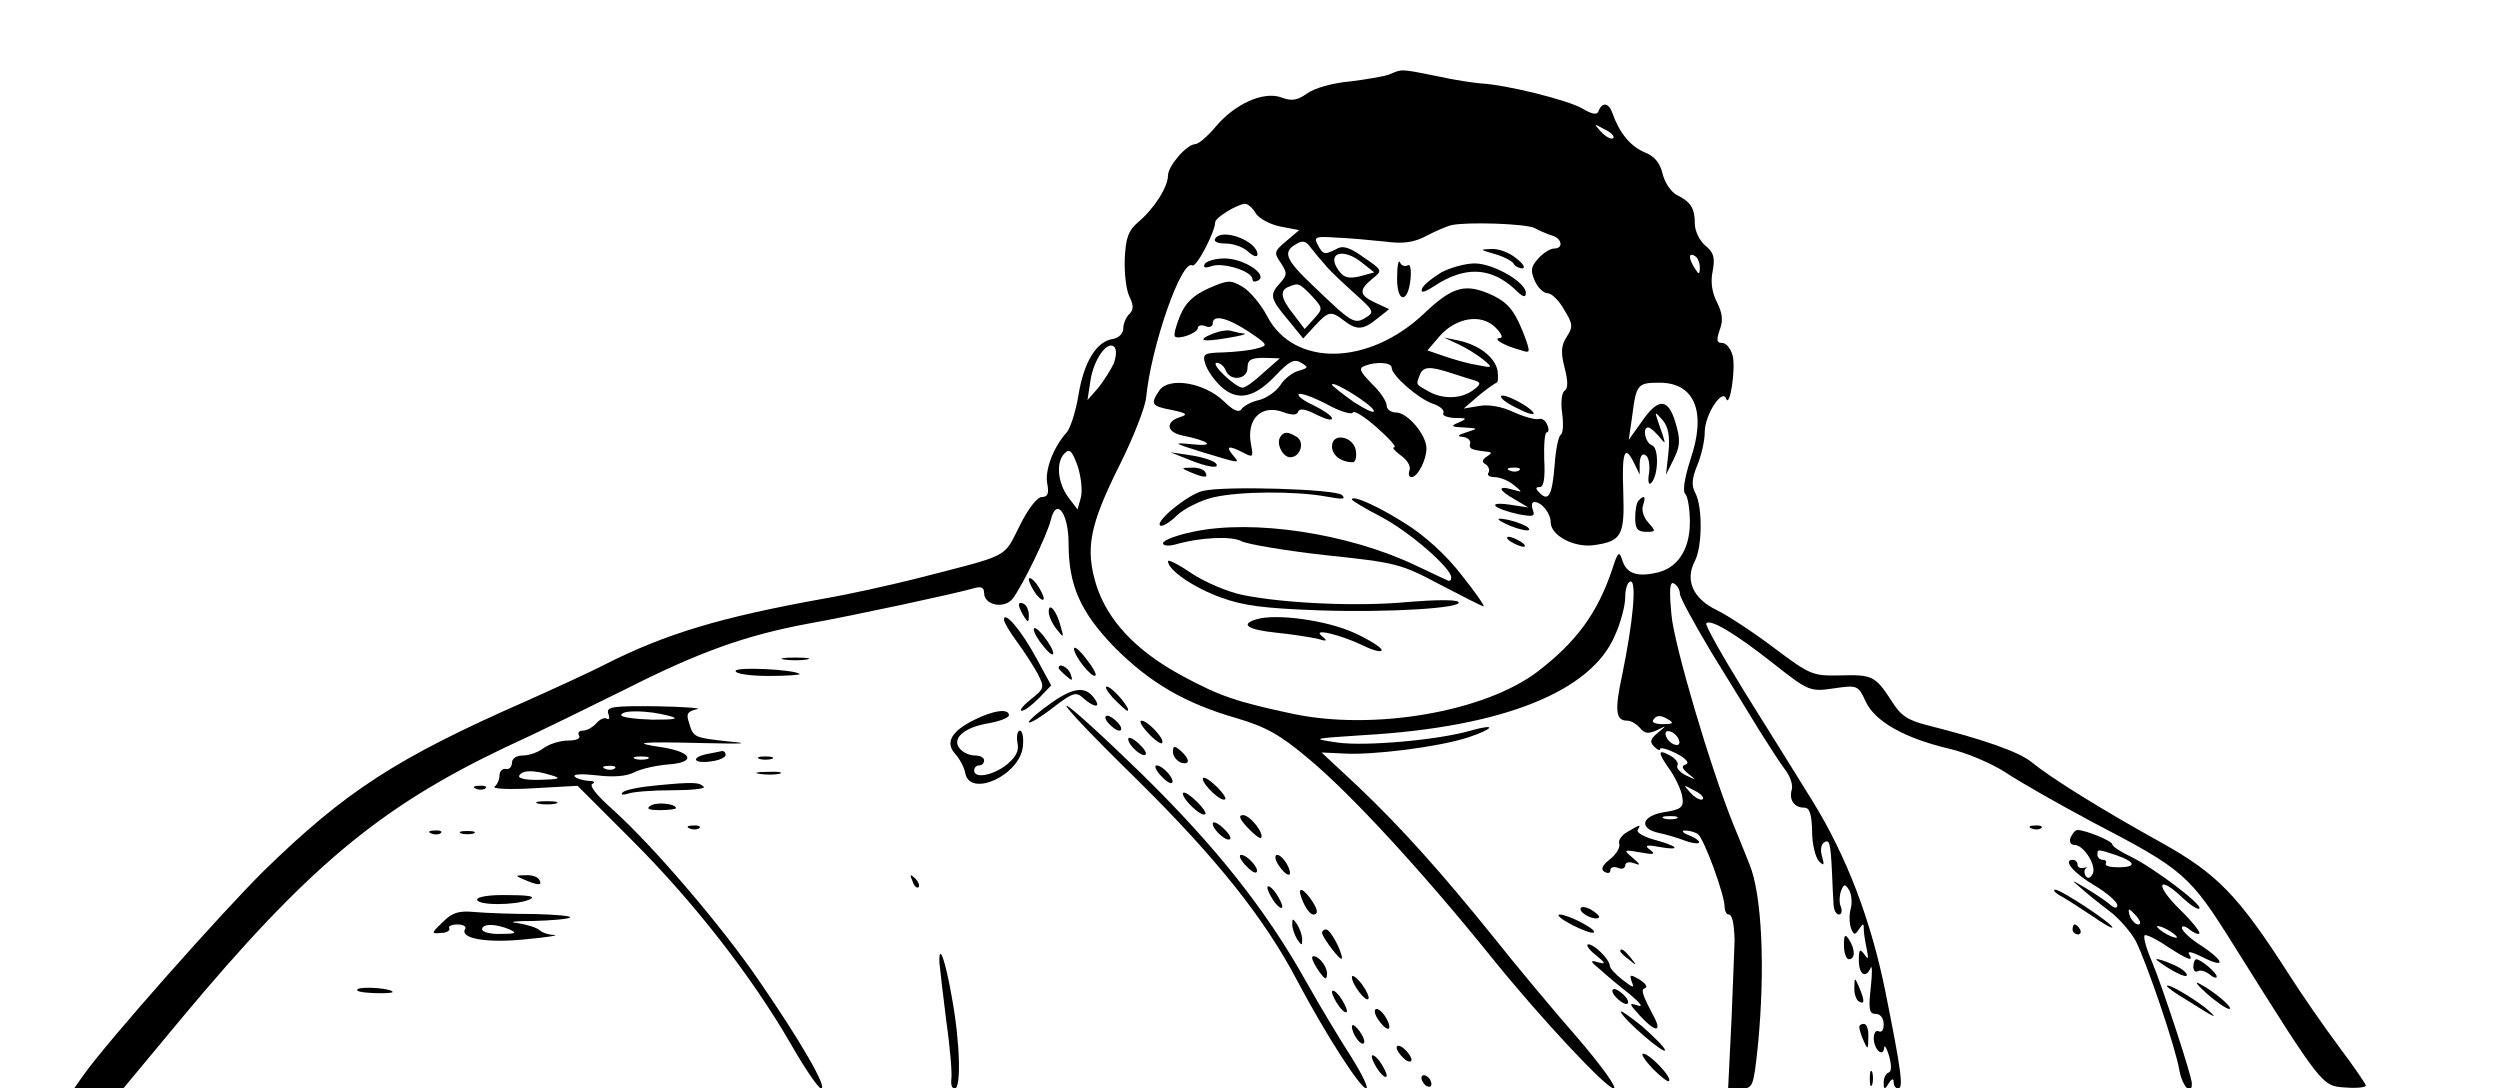 <?xml version="1.0" standalone="no"?>
<!DOCTYPE svg PUBLIC "-//W3C//DTD SVG 20010904//EN"
 "http://www.w3.org/TR/2001/REC-SVG-20010904/DTD/svg10.dtd">
<svg version="1.0" xmlns="http://www.w3.org/2000/svg"
 width="503pt" height="219pt" viewBox="0 0 503 219"
 preserveAspectRatio="xMidYMid meet">

<g transform="translate(0,219) scale(0.1,-0.1)"
fill="#000000" stroke="none">
<path d="M2795 2040 c-12 -4 -47 -10 -80 -14 -33 -3 -70 -13 -85 -24 -20 -14
-31 -16 -52 -8 -36 13 -94 -13 -133 -60 -16 -19 -34 -34 -40 -34 -17 0 -55
-44 -55 -63 0 -23 -28 -67 -59 -93 -21 -18 -26 -32 -28 -75 -1 -30 3 -64 10
-77 8 -17 8 -25 -1 -34 -7 -7 -12 -20 -12 -29 0 -10 -9 -19 -21 -21 -33 -5
-58 -46 -69 -112 -5 -32 -16 -66 -23 -75 -28 -31 -45 -77 -40 -104 4 -20 1
-27 -11 -27 -9 0 -28 -24 -45 -59 -33 -65 -16 -56 -211 -106 -52 -13 -133 -31
-180 -39 -211 -38 -321 -71 -445 -134 -27 -14 -97 -46 -155 -72 -262 -115
-365 -182 -529 -342 -85 -84 -313 -341 -363 -411 l-19 -27 49 0 50 0 118 142
c253 303 398 424 650 544 66 30 175 84 244 118 148 75 242 108 365 131 95 17
294 60 333 71 16 5 22 2 22 -9 0 -25 41 -33 58 -11 21 29 68 126 76 157 11 48
36 15 36 -47 0 -84 24 -138 93 -209 71 -71 141 -112 245 -142 58 -17 87 -33
143 -80 87 -72 231 -229 369 -400 99 -123 232 -265 247 -265 8 0 -25 46 -74
103 -49 56 -124 146 -166 199 -108 134 -186 221 -273 304 l-75 70 43 -2 c58
-4 192 13 251 32 54 18 59 29 6 14 -65 -19 -212 -32 -268 -24 -54 8 -52 8 54
15 277 16 456 87 504 200 12 26 21 61 21 78 0 17 5 31 11 31 12 0 5 -80 -17
-187 -16 -74 -13 -93 10 -93 8 0 19 -7 26 -15 9 -11 17 -12 34 -4 20 10 20 10
2 -5 -16 -13 -17 -19 -8 -28 7 -7 12 -9 12 -5 0 4 15 0 33 -9 19 -10 27 -19
19 -22 -10 -3 -8 -8 5 -19 17 -13 16 -13 -5 -3 -12 6 -20 15 -17 20 3 5 -4 14
-15 20 -26 14 -25 6 2 -32 11 -17 22 -41 23 -53 3 -19 -3 -24 -36 -29 -46 -7
-53 -33 -11 -42 15 -3 38 -10 51 -15 13 -5 26 -7 29 -5 3 3 -6 10 -19 15 -13
5 -17 10 -9 10 8 0 20 -3 26 -7 12 -8 54 -122 54 -147 0 -8 4 -15 8 -15 7 0
11 -16 12 -52 0 -7 -3 -77 -6 -155 l-7 -143 26 0 c24 0 25 3 34 87 15 156 8
303 -17 364 -12 30 -26 65 -32 79 -47 116 -120 364 -125 423 -5 52 -3 68 5 63
7 -4 12 -13 12 -21 0 -7 29 -60 63 -117 35 -57 79 -128 97 -158 19 -30 42 -66
52 -79 10 -13 16 -31 13 -40 -6 -20 5 -36 25 -36 11 0 15 -12 16 -48 0 -26 7
-53 14 -60 10 -10 11 -8 6 10 -4 12 -2 24 4 28 11 7 13 0 16 -60 1 -22 2 -50
3 -62 0 -13 5 -23 11 -23 5 0 7 7 4 15 -4 8 -3 23 0 32 6 15 8 15 16 3 5 -8 7
-25 4 -37 -4 -13 -3 -31 0 -40 6 -15 8 -15 16 -3 9 13 10 13 10 0 0 -8 3 -26
6 -40 4 -20 3 -22 -5 -10 -9 12 -11 10 -11 -12 0 -29 14 -38 24 -15 3 6 3 -12
0 -40 -5 -44 -3 -53 10 -53 9 0 16 -8 16 -21 0 -11 -4 -17 -10 -14 -5 3 -10
-3 -10 -14 0 -22 19 -40 21 -19 0 7 5 0 10 -17 5 -19 5 -31 -1 -33 -6 -2 -10
-11 -10 -20 0 -15 2 -15 10 -2 6 10 10 11 10 3 0 -7 4 -13 9 -13 11 0 7 32
-25 192 -29 145 -78 274 -147 386 -30 48 -91 147 -137 220 -45 73 -80 135 -77
138 9 9 59 -21 135 -81 71 -56 74 -57 122 -50 47 7 49 6 64 -27 19 -40 78 -73
166 -94 36 -8 87 -30 115 -48 28 -19 106 -63 173 -99 186 -97 197 -106 287
-250 178 -284 177 -282 223 -285 23 -2 42 0 42 4 0 3 -24 38 -54 78 -29 39
-75 105 -101 146 -102 159 -144 202 -257 265 -121 67 -222 130 -261 162 -26
21 -99 46 -210 74 -39 10 -53 19 -72 50 -32 49 -38 52 -104 50 -54 -1 -59 1
-131 55 -41 31 -94 66 -117 77 -47 23 -63 60 -43 98 15 28 16 109 1 137 -8 15
-7 29 4 56 8 19 15 49 15 67 0 34 35 88 43 67 7 -21 20 60 13 87 -4 14 -13 25
-21 25 -11 0 -12 5 -5 26 7 18 6 33 -5 55 -10 19 -14 41 -9 64 5 27 2 37 -15
51 -12 10 -21 30 -21 44 0 31 -8 44 -37 58 -12 7 -24 26 -28 43 -5 21 -16 35
-37 43 -28 12 -50 39 -64 79 -7 20 -20 22 -27 5 -3 -10 -12 -9 -34 4 -30 17
-151 47 -202 50 -15 1 -55 7 -91 15 -74 15 -69 14 -95 3z m451 -128 c-4 -3
-14 2 -24 12 -16 18 -16 18 6 6 13 -6 21 -14 18 -18z m-719 -152 c7 -10 29
-22 50 -26 l37 -7 -26 -22 c-25 -21 -25 -24 -11 -44 13 -20 13 -24 -1 -40 -22
-24 -21 -31 15 -74 l31 -38 24 26 c27 29 32 30 58 10 26 -20 39 -19 67 4 l24
19 -28 13 c-32 15 -34 25 -6 48 21 17 21 17 -17 43 -28 20 -42 25 -55 17 -24
-12 -27 -12 -38 9 -8 15 -4 17 37 14 26 -1 70 -5 98 -8 38 -5 59 -2 85 12 19
10 41 19 49 21 32 7 151 3 168 -6 9 -5 25 -12 35 -15 20 -6 23 -26 4 -26 -8 0
-22 -9 -32 -20 -15 -17 -16 -24 -7 -45 6 -14 18 -25 26 -25 8 0 23 -15 33 -33
18 -29 18 -35 5 -55 -11 -17 -12 -31 -4 -62 7 -27 7 -42 0 -46 -6 -4 -8 -24
-5 -45 3 -22 2 -41 -3 -44 -4 -2 -10 -29 -12 -60 -5 -61 -12 -75 -30 -57 -9 9
-9 12 0 12 8 0 11 18 9 55 -1 30 1 55 5 55 4 0 5 7 1 15 -3 9 -11 14 -17 12
-6 -2 -29 4 -51 14 -23 11 -51 16 -70 12 l-30 -5 30 26 c17 14 33 25 36 26 3
0 4 11 2 25 -6 27 -37 51 -79 60 l-29 6 30 -14 c17 -8 39 -22 50 -31 19 -16
19 -17 -15 -10 -19 3 -49 12 -66 18 l-32 11 24 28 c33 38 84 47 113 18 12 -12
16 -21 9 -21 -16 -1 7 -15 40 -24 21 -7 21 -6 12 21 -20 54 -33 72 -65 88 -56
26 -81 20 -140 -36 -111 -105 -261 -108 -315 -6 -13 25 -36 52 -50 60 -24 14
-29 14 -68 -3 -31 -14 -47 -29 -58 -56 -8 -20 -13 -38 -10 -41 7 -7 46 7 46
17 0 5 7 7 15 4 8 -4 15 -1 15 5 0 19 29 12 72 -16 40 -27 40 -28 17 -34 -13
-4 -43 -7 -67 -8 -40 -1 -43 -3 -37 -23 4 -13 18 -33 32 -46 33 -30 67 -23
111 24 26 27 36 33 50 24 15 -9 15 -10 -5 -16 -12 -3 -29 -16 -37 -29 -8 -12
-27 -26 -43 -30 -15 -3 -31 -12 -35 -18 -5 -8 -17 -3 -36 16 -39 37 -109 49
-129 22 -19 -28 -17 -32 25 -40 29 -6 33 -9 17 -14 -30 -9 -29 -30 3 -37 55
-11 69 -23 22 -18 -42 4 -41 3 20 -16 79 -24 75 -23 60 -5 -15 18 -7 19 22 4
19 -10 20 -9 15 17 -10 52 22 82 67 64 17 -6 26 -5 28 2 3 7 15 5 36 -6 18 -9
32 -13 32 -8 0 5 -16 16 -36 26 -20 9 -34 19 -31 23 4 3 29 -6 56 -20 27 -15
51 -22 53 -17 2 5 23 -8 48 -30 25 -22 41 -40 35 -40 -5 0 1 -7 13 -16 13 -9
21 -22 18 -30 -3 -8 -1 -14 4 -14 12 0 30 34 30 58 0 27 -38 72 -61 72 -10 0
-19 6 -19 14 0 8 -13 28 -30 44 -24 25 -27 31 -14 36 24 9 54 7 54 -4 0 -15
52 -61 82 -72 16 -5 25 -14 22 -19 -3 -5 7 -9 23 -10 25 0 26 -1 8 -9 -17 -7
-16 -9 10 -10 30 -2 30 -2 5 -10 -17 -5 -19 -8 -7 -9 9 -1 16 -6 15 -13 -3
-11 1 -13 35 -17 9 -1 9 -3 -2 -10 -9 -6 -10 -11 -2 -15 6 -4 9 -12 6 -17 -4
-5 2 -9 12 -9 11 0 28 -7 39 -16 18 -15 18 -15 -3 -9 -31 9 -29 -1 5 -20 l27
-16 -40 6 c-46 6 -29 -9 22 -20 28 -5 32 -4 27 9 -3 9 -2 16 3 16 15 0 33 -23
33 -41 0 -26 46 -51 86 -46 57 8 63 19 60 108 -3 81 3 96 22 57 l11 -23 0 23
c1 14 5 21 12 16 6 -3 9 -19 7 -35 -3 -17 -1 -26 4 -21 15 15 16 71 2 76 -14
5 -20 36 -8 36 4 0 13 -8 21 -17 14 -17 14 -17 9 0 -3 9 -9 25 -12 35 -5 14
-3 13 11 -3 12 -14 15 -33 12 -65 l-5 -45 16 32 c13 27 13 39 3 73 -15 50 -35
50 -69 0 l-25 -35 7 48 c8 64 11 67 55 67 71 0 95 -59 62 -155 -12 -38 -16
-64 -10 -69 5 -6 9 -31 9 -57 0 -56 -26 -94 -70 -102 -38 -8 -58 0 -66 26 -6
19 -9 17 -20 -18 -30 -89 -72 -146 -150 -206 -106 -81 -330 -120 -494 -85
-112 24 -145 35 -221 76 -93 50 -150 111 -173 182 -23 74 -14 121 47 243 27
54 51 115 53 135 10 103 71 279 93 266 8 -5 46 68 46 87 0 9 44 36 60 37 6 0
16 -9 22 -20z m141 -105 c9 -11 36 -36 58 -56 38 -34 40 -37 22 -48 -23 -14
-28 -11 -105 63 -57 54 -63 69 -35 85 13 8 20 6 29 -7 7 -9 21 -26 31 -37z
m73 6 l24 -19 -29 -8 c-22 -5 -32 -3 -42 11 -27 36 8 48 47 16z m679 -9 c0
-15 -2 -15 -10 -2 -13 20 -13 33 0 25 6 -3 10 -14 10 -23z m-781 -57 c23 -25
23 -26 5 -46 l-19 -21 -22 29 c-26 32 -29 49 -10 56 19 8 21 8 46 -18z m-398
-136 c-6 -13 -20 -35 -31 -49 l-22 -25 6 39 c6 42 34 82 48 68 5 -5 4 -19 -1
-33z m301 -19 c-18 -17 -36 -30 -42 -30 -14 0 -66 49 -52 50 7 0 15 -7 18 -15
9 -23 44 -19 44 5 0 16 7 20 33 20 l32 -1 -33 -29z m379 -1 c19 -6 40 -13 48
-15 11 -4 10 -8 -5 -19 -23 -17 -58 -19 -87 -4 -29 16 -28 14 -21 33 7 19 19
20 65 5z m-157 -75 c3 -7 -15 1 -40 17 -24 17 -44 33 -44 35 0 10 79 -39 84
-52z m-589 -174 l-7 -25 -19 25 c-21 29 -25 70 -7 88 10 10 15 5 26 -25 7 -21
10 -49 7 -63z m882 54 c-3 -3 -12 -4 -19 -1 -8 3 -5 6 6 6 11 1 17 -2 13 -5z
m302 -503 c9 -6 6 -8 -13 -8 -14 0 -23 3 -20 8 7 11 15 11 33 0z m19 -40 c3
-8 -1 -12 -9 -9 -7 2 -15 10 -17 17 -3 8 1 12 9 9 7 -2 15 -10 17 -17z m48
-119 c-4 -3 -14 2 -24 12 -16 18 -16 18 6 6 13 -6 21 -14 18 -18z m-53 -39
c-7 -2 -19 -2 -25 0 -7 3 -2 5 12 5 14 0 19 -2 13 -5z"/>
<path d="M2445 1710 c-4 -6 5 -10 21 -10 15 0 36 -7 46 -17 10 -9 18 -11 18
-5 0 27 -71 54 -85 32z"/>
<path d="M3007 1679 c18 -5 35 -14 38 -19 3 -6 12 -10 18 -10 7 1 1 10 -12 20
-13 11 -35 20 -50 19 -25 -1 -24 -1 6 -10z"/>
<path d="M2424 1659 c-4 -8 1 -9 15 -4 24 7 81 -11 81 -27 0 -5 5 -6 12 -2 19
12 -30 44 -68 44 -18 0 -36 -5 -40 -11z"/>
<path d="M2811 1632 c-1 -52 22 -54 27 -3 2 20 -1 31 -6 27 -6 -3 -13 0 -15 6
-3 7 -6 -6 -6 -30z"/>
<path d="M2900 1642 c-18 -11 -36 -25 -39 -33 -3 -9 4 -8 24 5 62 41 114 39
163 -6 16 -16 22 -18 22 -7 0 21 -65 59 -103 59 -18 0 -48 -8 -67 -18z"/>
<path d="M2441 1519 c-35 -14 -23 -18 29 -9 25 4 40 8 33 9 -6 0 -17 3 -25 5
-7 3 -24 0 -37 -5z"/>
<path d="M3020 1392 c0 -5 16 -16 36 -25 19 -10 33 -13 29 -7 -9 14 -65 42
-65 32z"/>
<path d="M2576 1311 c-9 -14 5 -41 20 -41 20 0 30 30 13 41 -18 11 -26 11 -33
0z"/>
<path d="M2680 1292 c0 -18 18 -32 42 -32 5 0 8 10 6 23 -4 29 -48 38 -48 9z"/>
<path d="M2390 1266 c41 -17 68 -20 55 -7 -6 5 -28 12 -50 15 l-40 6 35 -14z"/>
<path d="M2395 1240 c28 -12 37 -12 30 0 -3 6 -16 10 -28 9 -21 0 -21 -1 -2
-9z"/>
<path d="M2419 1202 c-30 -8 -94 -60 -85 -69 3 -4 19 5 34 20 15 14 47 30 72
36 54 13 168 13 228 2 33 -6 41 -6 32 3 -12 12 -239 19 -281 8z"/>
<path d="M2720 1185 c0 -2 26 -18 59 -35 57 -30 141 -103 141 -122 0 -5 -3 -8
-7 -6 -5 2 -34 16 -66 31 -135 64 -326 93 -447 67 -33 -7 -60 -17 -60 -23 0
-5 10 -6 23 -3 51 15 115 18 135 7 12 -6 88 -19 169 -28 142 -15 151 -17 230
-59 46 -24 85 -44 88 -44 3 0 -17 29 -45 64 -31 40 -74 79 -113 103 -55 35
-107 58 -107 48z"/>
<path d="M3297 1183 c-4 -3 -7 -19 -7 -35 0 -22 5 -28 22 -28 20 0 20 1 4 19
-9 10 -14 25 -10 35 6 17 2 21 -9 9z"/>
<path d="M3020 1141 c24 -14 66 -25 55 -13 -5 5 -23 12 -40 16 -20 4 -25 3
-15 -3z"/>
<path d="M3040 1100 c8 -5 20 -10 25 -10 6 0 3 5 -5 10 -8 5 -19 10 -25 10 -5
0 -3 -5 5 -10z"/>
<path d="M2350 1061 c0 -18 51 -53 106 -73 46 -17 89 -22 197 -26 145 -5 295
5 281 17 -5 5 -49 4 -99 0 -101 -10 -253 -3 -335 14 -30 6 -76 26 -102 43 -26
18 -48 29 -48 25z"/>
<path d="M2528 944 c-34 -10 -18 -21 40 -27 31 -3 68 -9 82 -12 20 -6 22 -5
10 5 -22 17 35 4 83 -19 20 -10 37 -14 37 -9 0 5 -25 21 -56 35 -55 25 -156
39 -196 27z"/>
<path d="M2070 1024 c0 -5 7 -19 15 -30 8 -10 15 -14 15 -8 0 5 -7 19 -15 30
-8 10 -15 14 -15 8z"/>
<path d="M2050 973 c0 -4 5 -15 10 -23 8 -13 10 -13 10 2 0 9 -4 20 -10 23 -5
3 -10 3 -10 -2z"/>
<path d="M2110 959 c0 -8 7 -24 16 -35 14 -18 15 -18 8 6 -8 31 -24 50 -24 29z"/>
<path d="M2020 943 c0 -5 12 -25 26 -44 14 -19 32 -47 41 -63 15 -29 15 -31
-13 -53 -16 -13 -24 -23 -18 -23 6 0 21 12 35 26 l24 25 -30 55 c-29 54 -65
97 -65 77z"/>
<path d="M2080 924 c0 -7 9 -22 20 -35 25 -31 26 -12 0 21 -11 14 -20 20 -20
14z"/>
<path d="M2161 885 c-1 -14 37 -61 43 -54 3 2 -6 18 -19 34 -13 17 -24 26 -24
20z"/>
<path d="M1578 863 c12 -2 32 -2 45 0 12 2 2 4 -23 4 -25 0 -35 -2 -22 -4z"/>
<path d="M1480 840 c0 -6 30 -10 67 -10 36 0 64 2 62 4 -11 9 -129 15 -129 6z"/>
<path d="M2130 846 c0 -2 7 -9 15 -16 13 -11 14 -10 9 4 -5 14 -24 23 -24 12z"/>
<path d="M2117 777 c-26 -18 -47 -36 -47 -40 0 -4 21 8 47 28 42 32 48 34 63
20 19 -17 34 -20 25 -5 -18 30 -42 29 -88 -3z"/>
<path d="M2239 786 c14 -14 27 -26 29 -26 10 0 -26 44 -39 48 -8 3 -3 -7 10
-22z"/>
<path d="M1224 754 c3 -8 2 -13 -3 -10 -5 3 -14 -1 -21 -9 -7 -8 -19 -15 -27
-15 -8 0 -11 -4 -8 -10 4 -6 -6 -10 -22 -10 -16 0 -38 -7 -49 -15 -10 -8 -29
-15 -41 -15 -14 0 -23 -6 -23 -15 0 -8 -6 -14 -12 -12 -7 1 -13 -5 -13 -13 0
-8 -4 -18 -10 -23 -5 -4 30 -6 78 -3 l89 5 112 -112 c122 -122 239 -272 318
-409 28 -49 55 -88 60 -88 14 0 -41 95 -125 217 -75 110 -212 270 -295 345
-33 29 -47 48 -40 51 7 3 3 6 -9 6 -12 1 -24 5 -27 9 -3 5 18 5 45 2 33 -4 59
-2 75 6 13 7 44 14 69 16 55 4 49 24 -10 34 -68 10 -51 12 77 9 83 -2 101 -1
56 3 -73 8 -73 8 -82 39 -6 17 -2 22 16 26 13 2 -24 5 -81 6 -89 1 -102 -1
-97 -15z m121 -4 c23 -6 16 -8 -32 -8 -35 1 -63 5 -63 9 0 11 53 10 95 -1z
m-42 -87 c-7 -2 -19 -2 -25 0 -7 3 -2 5 12 5 14 0 19 -2 13 -5z m-66 -19 c-3
-3 -12 -4 -19 -1 -8 3 -5 6 6 6 11 1 17 -2 13 -5z m-127 -14 c20 -6 16 -8 -23
-9 -30 -1 -46 3 -42 9 7 11 29 11 65 0z"/>
<path d="M2286 623 c161 -159 258 -280 325 -408 55 -104 126 -215 138 -215 5
0 -8 28 -30 63 -22 34 -63 102 -91 152 -80 143 -180 270 -331 418 -77 75 -145
137 -151 137 -6 0 57 -66 140 -147z"/>
<path d="M1961 742 c-47 -23 -60 -46 -39 -69 9 -10 18 -27 20 -38 9 -51 110
-5 116 53 2 18 -1 32 -6 32 -5 0 -7 -11 -5 -24 4 -17 -3 -29 -22 -45 -29 -22
-65 -28 -65 -11 0 6 5 10 10 10 6 0 10 5 10 10 0 6 -8 10 -19 10 -10 0 -24 6
-30 14 -17 20 9 43 59 51 22 4 40 11 40 16 0 14 -31 10 -69 -9z"/>
<path d="M2230 735 c7 -8 17 -15 22 -15 6 0 5 7 -2 15 -7 8 -17 15 -22 15 -6
0 -5 -7 2 -15z"/>
<path d="M2310 715 c13 -14 26 -23 28 -20 7 7 -29 45 -41 45 -6 0 0 -11 13
-25z"/>
<path d="M2270 703 c0 -13 29 -38 35 -31 3 3 -4 13 -15 23 -11 10 -20 13 -20
8z"/>
<path d="M2360 677 c0 -8 7 -17 15 -21 8 -3 15 -2 15 3 0 5 -7 14 -15 21 -12
10 -15 10 -15 -3z"/>
<path d="M1423 673 c-34 -7 -28 -20 7 -15 17 2 30 8 30 13 0 5 -3 8 -7 8 -5
-1 -18 -4 -30 -6z"/>
<path d="M1528 663 c6 -2 18 -2 25 0 6 3 1 5 -13 5 -14 0 -19 -2 -12 -5z"/>
<path d="M2335 630 c10 -11 20 -18 23 -15 7 6 -18 35 -31 35 -5 0 -2 -9 8 -20z"/>
<path d="M1528 633 c12 -2 30 -2 40 0 9 3 -1 5 -23 4 -22 0 -30 -2 -17 -4z"/>
<path d="M2420 623 c0 -12 38 -48 45 -41 3 2 -6 15 -20 28 -14 13 -25 19 -25
13z"/>
<path d="M1323 610 c-34 -3 -65 -9 -70 -14 -5 -5 0 -6 10 -3 10 4 51 7 89 7
39 0 68 3 64 7 -9 9 -20 10 -93 3z"/>
<path d="M958 603 c7 -3 16 -2 19 1 4 3 -2 6 -13 5 -11 0 -14 -3 -6 -6z"/>
<path d="M2380 593 c0 -12 38 -48 45 -41 3 2 -6 15 -20 28 -14 13 -25 19 -25
13z"/>
<path d="M1083 573 c9 -2 25 -2 35 0 9 3 1 5 -18 5 -19 0 -27 -2 -17 -5z"/>
<path d="M1309 569 c-10 -6 -4 -9 19 -9 17 0 32 2 32 4 0 9 -39 13 -51 5z"/>
<path d="M2510 525 c13 -14 25 -23 27 -21 8 8 -22 46 -36 46 -10 0 -7 -8 9
-25z"/>
<path d="M2440 533 c0 -13 29 -38 35 -31 3 3 -4 13 -15 23 -11 10 -20 13 -20
8z"/>
<path d="M1388 523 c7 -3 16 -2 19 1 4 3 -2 6 -13 5 -11 0 -14 -3 -6 -6z"/>
<path d="M3274 516 c-11 -6 -19 -17 -16 -24 2 -7 -6 -21 -19 -31 -15 -12 -19
-20 -11 -25 7 -4 12 -3 12 3 0 6 7 8 15 5 8 -4 15 -1 15 5 0 6 8 8 18 4 14 -5
13 -3 -3 11 -19 16 -19 17 15 11 28 -5 32 -4 20 5 -12 9 -8 11 18 6 45 -8 40
1 -8 14 -22 6 -38 15 -35 20 7 12 6 12 -21 -4z"/>
<path d="M4088 523 c7 -3 16 -2 19 1 4 3 -2 6 -13 5 -11 0 -14 -3 -6 -6z"/>
<path d="M868 513 c7 -3 16 -2 19 1 4 3 -2 6 -13 5 -11 0 -14 -3 -6 -6z"/>
<path d="M928 513 c6 -2 18 -2 25 0 6 3 1 5 -13 5 -14 0 -19 -2 -12 -5z"/>
<path d="M4166 505 c-3 -9 0 -15 8 -15 19 0 46 -44 36 -59 -5 -9 -10 -9 -14
-3 -3 6 -3 12 1 15 5 2 2 2 -4 1 -7 -2 -13 1 -13 6 0 6 -4 10 -10 10 -20 0 2
-27 45 -52 25 -15 45 -33 45 -39 0 -8 -6 -7 -17 3 -10 8 -31 22 -48 32 -29 17
-29 17 -8 -1 11 -10 37 -31 57 -46 20 -15 43 -42 53 -60 21 -41 80 -213 88
-261 6 -32 25 -52 25 -26 0 15 -60 197 -81 247 -11 25 -17 48 -14 51 2 3 23
-7 45 -22 43 -28 55 -32 44 -15 -3 6 8 3 26 -6 47 -24 48 -11 1 21 -23 14 -41
31 -41 37 0 5 7 4 15 -3 9 -7 18 -11 20 -8 3 2 -16 26 -42 51 -49 49 -40 67 9
20 15 -14 30 -24 33 -21 8 7 -92 82 -137 104 -21 10 -38 21 -38 25 0 7 -54 29
-70 29 -5 0 -10 -7 -14 -15z m93 -36 c39 -14 40 -24 2 -24 -16 0 -27 3 -24 8
2 4 -1 7 -6 7 -6 0 -11 5 -11 10 0 12 0 12 39 -1z m41 -124 c7 -9 8 -15 2 -15
-5 0 -12 7 -16 15 -3 8 -4 15 -2 15 2 0 9 -7 16 -15z m80 -41 c0 -2 -9 0 -20
6 -11 6 -20 13 -20 16 0 2 9 0 20 -6 11 -6 20 -13 20 -16z"/>
<path d="M2505 450 c10 -11 20 -18 23 -15 7 6 -18 35 -31 35 -5 0 -2 -9 8 -20z"/>
<path d="M2572 450 c7 -11 16 -20 21 -20 4 0 3 9 -3 20 -6 11 -15 20 -20 20
-6 0 -5 -9 2 -20z"/>
<path d="M1055 420 c28 -12 37 -12 30 0 -3 6 -16 10 -28 9 -21 0 -21 -1 -2 -9z"/>
<path d="M1836 417 c3 -10 9 -15 12 -12 3 3 0 11 -7 18 -10 9 -11 8 -5 -6z"/>
<path d="M2550 404 c0 -5 7 -19 15 -30 8 -10 15 -14 15 -8 0 5 -7 19 -15 30
-8 10 -15 14 -15 8z"/>
<path d="M2622 375 c6 -14 15 -25 20 -25 12 0 9 12 -6 33 -19 25 -27 21 -14
-8z"/>
<path d="M4145 388 c11 -6 39 -24 63 -40 23 -16 42 -27 42 -24 0 8 -103 76
-115 76 -5 0 -1 -6 10 -12z"/>
<path d="M960 380 c0 -12 77 -12 105 0 14 6 2 9 -42 9 -36 1 -63 -3 -63 -9z"/>
<path d="M3180 361 c0 -10 30 -24 37 -17 3 2 -5 9 -16 16 -12 6 -21 7 -21 1z"/>
<path d="M891 335 c-24 -23 -24 -24 -3 -22 11 0 18 5 16 9 -3 4 4 8 16 8 12 0
19 -4 16 -9 -12 -19 42 -29 120 -21 43 4 70 8 59 9 -12 0 -25 5 -30 10 -6 5
-26 11 -45 14 -19 2 -4 4 33 4 37 1 71 4 74 7 4 3 -29 6 -73 7 -43 0 -97 2
-119 4 -32 3 -45 -1 -64 -20z m134 -15 c16 -7 13 -9 -17 -9 -21 -1 -38 4 -38
9 0 12 27 12 55 0z"/>
<path d="M3163 329 c22 -11 41 -18 44 -15 6 6 -52 36 -69 36 -7 -1 4 -10 25
-21z"/>
<path d="M2600 330 c0 -8 5 -22 10 -30 9 -13 10 -13 10 0 0 8 -5 22 -10 30 -9
13 -10 13 -10 0z"/>
<path d="M4170 320 c0 -5 5 -10 11 -10 5 0 7 5 4 10 -3 6 -8 10 -11 10 -2 0
-4 -4 -4 -10z"/>
<path d="M2660 313 c1 -10 39 -60 40 -51 0 14 -23 58 -32 58 -4 0 -8 -3 -8 -7z"/>
<path d="M3710 288 c0 -16 5 -28 10 -28 13 0 13 20 0 40 -8 12 -10 9 -10 -12z"/>
<path d="M3210 269 c21 -17 22 -20 5 -15 -17 5 -16 2 6 -16 14 -13 41 -35 60
-50 20 -17 26 -25 14 -21 -18 6 -18 4 4 -20 30 -33 45 -35 30 -5 -26 49 -28
57 -19 60 6 2 1 9 -11 17 -19 11 -21 11 -16 -4 6 -14 3 -13 -19 4 -14 11 -25
23 -25 28 -1 13 -31 43 -43 43 -6 0 0 -10 14 -21z"/>
<path d="M3260 276 c0 -2 8 -10 18 -17 15 -13 16 -12 3 4 -13 16 -21 21 -21
13z"/>
<path d="M1890 254 c1 -10 7 -64 14 -119 8 -55 12 -108 10 -117 -1 -10 1 -18
7 -18 13 0 11 92 -6 184 -13 75 -26 110 -25 70z"/>
<path d="M2640 263 c0 -5 7 -18 15 -29 12 -16 14 -16 15 -3 0 9 -7 22 -15 29
-8 7 -15 8 -15 3z"/>
<path d="M4341 257 c28 -21 59 -36 59 -29 0 5 -11 14 -25 20 -24 11 -44 16
-34 9z"/>
<path d="M4413 245 c0 -8 4 -12 9 -9 5 3 15 0 23 -6 8 -7 15 -9 15 -5 0 8 -31
34 -41 35 -3 0 -6 -7 -6 -15z"/>
<path d="M2720 224 c0 -14 27 -50 33 -44 3 3 -3 16 -13 30 -11 14 -20 20 -20
14z"/>
<path d="M3731 203 c-1 -12 4 -25 9 -28 12 -7 12 2 0 30 -8 19 -9 19 -9 -2z"/>
<path d="M4440 191 c19 -17 40 -31 45 -31 11 0 -29 35 -60 51 -11 6 -4 -3 15
-20z"/>
<path d="M720 200 c-6 -4 7 -7 30 -8 22 -1 40 0 40 2 0 7 -60 12 -70 6z"/>
<path d="M4360 206 c0 -2 17 -15 38 -27 60 -38 68 -42 42 -19 -27 22 -80 53
-80 46z"/>
<path d="M2680 194 c0 -5 7 -19 15 -30 8 -10 15 -14 15 -8 0 5 -7 19 -15 30
-8 10 -15 14 -15 8z"/>
<path d="M3250 185 c7 -8 17 -15 22 -15 6 0 5 7 -2 15 -7 8 -17 15 -22 15 -6
0 -5 -7 2 -15z"/>
<path d="M2772 140 c7 -11 16 -20 21 -20 4 0 3 9 -3 20 -6 11 -15 20 -20 20
-6 0 -5 -9 2 -20z"/>
<path d="M3261 154 c6 -16 89 -87 89 -77 0 5 -21 26 -46 48 -26 21 -45 34 -43
29z"/>
<path d="M2720 125 c0 -15 18 -40 24 -34 3 3 -1 14 -9 25 -8 10 -14 15 -15 9z"/>
<path d="M3741 123 c0 -5 4 -17 9 -28 8 -18 9 -17 9 8 1 15 -3 27 -9 27 -5 0
-10 -3 -9 -7z"/>
<path d="M2810 82 c0 -5 7 -15 15 -22 8 -7 15 -8 15 -2 0 5 -7 15 -15 22 -8 7
-15 8 -15 2z"/>
<path d="M2760 64 c0 -5 7 -19 15 -30 8 -10 15 -14 15 -8 0 5 -7 19 -15 30 -8
10 -15 14 -15 8z"/>
<path d="M3325 40 c16 -16 31 -28 33 -25 7 7 -39 55 -52 55 -5 0 3 -13 19 -30z"/>
<path d="M3762 20 c0 -14 2 -19 5 -12 2 6 2 18 0 25 -3 6 -5 1 -5 -13z"/>
<path d="M2860 21 c0 -5 5 -13 10 -16 6 -3 10 -2 10 4 0 5 -4 13 -10 16 -5 3
-10 2 -10 -4z"/>
</g>
</svg>
